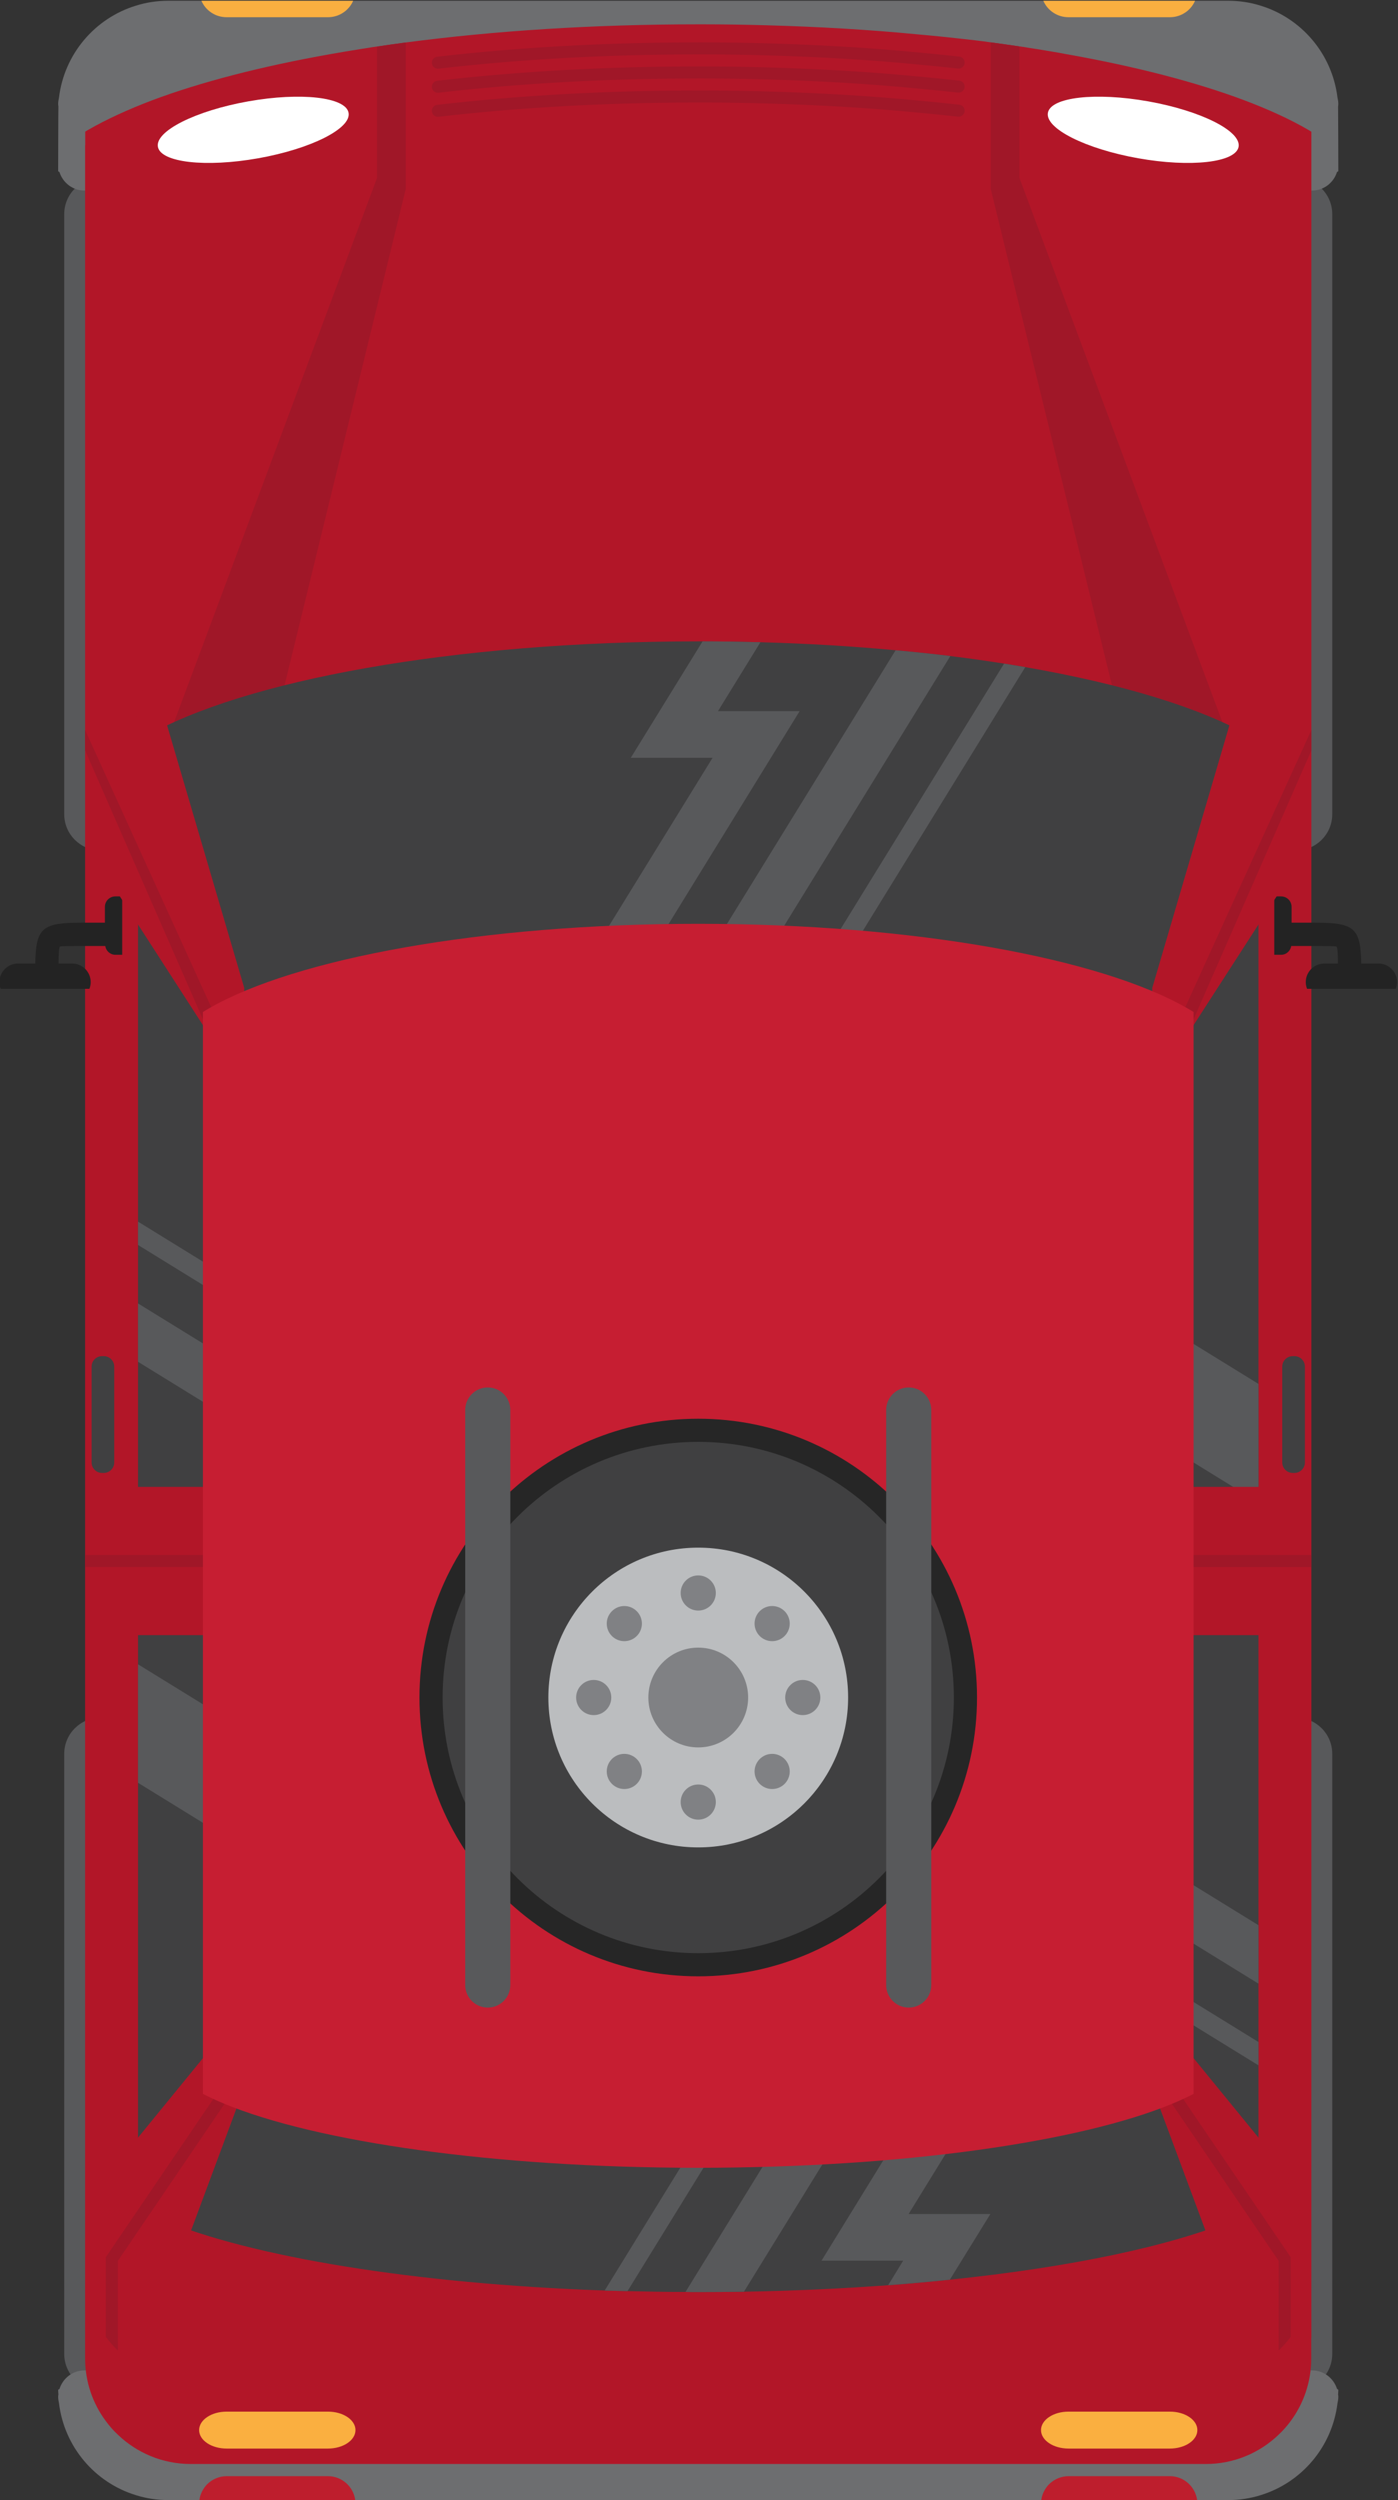 <?xml version="1.0" encoding="UTF-8" standalone="no"?>
<!-- Created with Inkscape (http://www.inkscape.org/) -->

<svg
   version="1.1"
   id="svg824"
   xml:space="preserve"
   width="154.946"
   height="277.042"
   viewBox="0 0 154.946 277.042"
   xmlns="http://www.w3.org/2000/svg"
   xmlns:svg="http://www.w3.org/2000/svg"><rect x="0" y="0" width="154.946" height="277.042" fill="#333333" stroke="none"/><defs
     id="defs828"><clipPath
       clipPathUnits="userSpaceOnUse"
       id="clipPath840"><path
         d="M 0,500 H 500 V 0 H 0 Z"
         id="path838" /></clipPath><clipPath
       clipPathUnits="userSpaceOnUse"
       id="clipPath2318"><path
         d="M 0,500 H 500 V 0 H 0 Z"
         id="path2316" /></clipPath></defs><g
     id="g830"
     transform="matrix(1.333,0,0,-1.333,-255.861,327.354)"><g
       id="g2070"
       transform="translate(302.715,49.882)"><path
         d="m 0,0 c 0,-1.656 -1.343,-3 -3,-3 h -1.43 c -1.657,0 -3,1.344 -3,3 v 49.896 c 0,1.656 1.343,3 3,3 H -3 c 1.657,0 3,-1.344 3,-3 z"
         style="fill:#58595b;fill-opacity:1;fill-rule:nonzero;stroke:none"
         id="path2072" /></g><g
       id="g2074"
       transform="translate(204.715,49.882)"><path
         d="m 0,0 c 0,-1.656 -1.343,-3 -3,-3 h -1.43 c -1.657,0 -3,1.344 -3,3 v 49.896 c 0,1.656 1.343,3 3,3 H -3 c 1.657,0 3,-1.344 3,-3 z"
         style="fill:#58595b;fill-opacity:1;fill-rule:nonzero;stroke:none"
         id="path2076" /></g><g
       id="g2078"
       transform="translate(302.715,177.882)"><path
         d="m 0,0 c 0,-1.657 -1.343,-3 -3,-3 h -1.43 c -1.657,0 -3,1.343 -3,3 v 49.896 c 0,1.656 1.343,3 3,3 H -3 c 1.657,0 3,-1.344 3,-3 z"
         style="fill:#58595b;fill-opacity:1;fill-rule:nonzero;stroke:none"
         id="path2080" /></g><g
       id="g2082"
       transform="translate(204.715,177.882)"><path
         d="m 0,0 c 0,-1.657 -1.343,-3 -3,-3 h -1.43 c -1.657,0 -3,1.343 -3,3 v 49.896 c 0,1.656 1.343,3 3,3 H -3 c 1.657,0 3,-1.344 3,-3 z"
         style="fill:#58595b;fill-opacity:1;fill-rule:nonzero;stroke:none"
         id="path2084" /></g><g
       id="g2086"
       transform="translate(303.2,46.516)"><path
         d="m 0,0 c 0.01,-0.061 0.02,-0.121 0.02,-0.19 0,-0.191 -0.03,-0.361 -0.07,-0.54 -0.44,-3.63 -2.99,-6.6 -6.39,-7.641 -0.86,-0.27 -1.76,-0.41 -2.71,-0.41 h -88.1 c -0.95,0 -1.851,0.14 -2.71,0.41 -3.4,1.041 -5.95,4.011 -6.391,7.641 -0.039,0.179 -0.07,0.349 -0.07,0.54 0,0.069 0.011,0.129 0.021,0.19 -0.01,0.129 -0.021,0.26 -0.021,0.39 l 0.111,0.069 c 0.28,0.891 1.1,1.541 2.081,1.541 h 1.089 c 0.15,0 0.28,-0.021 0.42,-0.041 H -3.681 C -3.54,1.979 -3.41,2 -3.26,2 h 1.09 c 0.98,0 1.8,-0.65 2.08,-1.531 L 0.02,0.39 C 0.02,0.26 0.01,0.129 0,0"
         style="fill:#6d6e70;fill-opacity:1;fill-rule:nonzero;stroke:none"
         id="path2088" /></g><g
       id="g2090"
       transform="translate(221.481,37.734)"><path
         d="m 0,0 h -12.961 c 0.07,0.511 0.311,0.971 0.65,1.32 0.42,0.41 0.991,0.67 1.621,0.67 h 8.419 C -1.11,1.99 -0.15,1.121 0,0"
         style="fill:#be1e2d;fill-opacity:1;fill-rule:nonzero;stroke:none"
         id="path2092" /></g><g
       id="g2094"
       transform="translate(291.481,37.734)"><path
         d="m 0,0 h -12.961 c 0.07,0.511 0.311,0.971 0.65,1.32 0.42,0.41 0.991,0.67 1.621,0.67 h 8.419 C -1.11,1.99 -0.15,1.121 0,0"
         style="fill:#be1e2d;fill-opacity:1;fill-rule:nonzero;stroke:none"
         id="path2096" /></g><g
       id="g2098"
       transform="translate(303.2,236.734)"><path
         d="m 0,0 c 0.01,-0.129 0.02,-5.26 0.02,-5.389 l -0.11,-0.07 C -0.37,-6.35 -1.19,-7 -2.17,-7 h -1.09 c -0.15,0 -0.28,0.021 -0.421,0.041 H -102.72 C -102.86,-6.979 -102.99,-7 -103.14,-7 h -1.089 c -0.981,0 -1.801,0.65 -2.081,1.531 l -0.111,0.08 c 0,0.129 0.011,5.26 0.021,5.389 -0.01,0.061 -0.021,0.121 -0.021,0.191 0,0.19 0.031,0.36 0.07,0.539 0.441,3.631 2.991,6.6 6.391,7.641 0.859,0.27 1.76,0.41 2.71,0.41 h 88.1 c 0.95,0 1.85,-0.14 2.71,-0.41 C -3.04,7.33 -0.49,4.361 -0.05,0.73 -0.01,0.551 0.02,0.381 0.02,0.191 0.02,0.121 0.01,0.061 0,0"
         style="fill:#6d6e70;fill-opacity:1;fill-rule:nonzero;stroke:none"
         id="path2100" /></g><g
       id="g2102"
       transform="translate(300.981,234.625)"><path
         d="m 0,0 v -183.39 h -0.011 v -1.72 c 0,-1.96 -0.639,-3.76 -1.71,-5.21 -0.3,-0.409 -0.639,-0.79 -1,-1.13 -1.569,-1.51 -3.71,-2.44 -6.069,-2.44 h -84.38 c -2.36,0 -4.5,0.93 -6.07,2.44 -0.37,0.34 -0.7,0.721 -1,1.13 -1.08,1.45 -1.72,3.25 -1.72,5.21 V -1.12 h 0.009 v 1.13 c 0.091,0.051 0.18,0.11 0.27,0.16 1.5,0.86 3.281,1.68 5.31,2.45 4.031,1.51 9.04,2.81 14.79,3.83 0.841,0.15 1.69,0.29 2.56,0.43 0.061,0.01 0.13,0.02 0.19,0.03 0.27,0.04 0.531,0.08 0.81,0.13 0.05,0 0.11,0.01 0.161,0.021 0.06,0.009 0.11,0.019 0.17,0.019 0.779,0.12 1.58,0.231 2.39,0.34 7.349,0.97 15.599,1.51 24.32,1.51 h 0.399 c 1.78,0 3.56,-0.03 5.301,-0.08 4.28,-0.12 8.429,-0.36 12.38,-0.74 1.71,-0.15 3.389,-0.33 5.019,-0.52 0.41,-0.05 0.82,-0.1 1.221,-0.16 0.809,-0.11 1.599,-0.22 2.389,-0.34 0.06,0 0.111,-0.01 0.17,-0.02 0.05,-0.009 0.111,-0.02 0.161,-0.02 0.269,-0.05 0.54,-0.09 0.809,-0.13 0.061,-0.01 0.11,-0.02 0.17,-0.03 h 0.021 c 0.65,-0.11 1.29,-0.21 1.919,-0.32 0.22,-0.04 0.43,-0.08 0.64,-0.12 C -14.62,5.43 -9.61,4.13 -5.591,2.62 -3.551,1.85 -1.78,1.04 -0.28,0.17 -0.19,0.11 -0.091,0.061 0,0"
         style="fill:#b21628;fill-opacity:1;fill-rule:nonzero;stroke:none"
         id="path2104" /></g><g
       id="g2106"
       transform="translate(306.559,165.475)"><path
         d="m 0,0 h -1.435 c -0.046,2.998 -0.601,3.396 -3.877,3.396 h -1.913 v 1.316 c 0,0.479 -0.389,0.869 -0.869,0.869 h -0.57 V 0.728 h 0.57 c 0.43,0 0.771,0.317 0.841,0.727 h 1.941 c 0.834,0 1.696,0 1.836,-0.048 0.084,-0.158 0.1,-0.749 0.104,-1.407 h -1.127 c -0.854,0 -1.546,-0.692 -1.546,-1.547 0,-0.196 0.04,-0.382 0.107,-0.556 h 7.376 c 0.067,0.174 0.108,0.36 0.108,0.556 C 1.546,-0.692 0.854,0 0,0"
         style="fill:#232323;fill-opacity:1;fill-rule:nonzero;stroke:none"
         id="path2108" /></g><g
       id="g2110"
       transform="translate(193.441,165.475)"><path
         d="m 0,0 h 1.435 c 0.046,2.998 0.601,3.396 3.877,3.396 h 1.913 v 1.316 c 0,0.479 0.389,0.869 0.869,0.869 h 0.57 V 0.728 h -0.57 c -0.43,0 -0.771,0.317 -0.841,0.727 H 5.312 c -0.834,0 -1.696,0 -1.836,-0.048 C 3.392,1.249 3.376,0.658 3.372,0 h 1.127 c 0.854,0 1.546,-0.692 1.546,-1.547 0,-0.196 -0.04,-0.382 -0.107,-0.556 h -7.376 c -0.067,0.174 -0.108,0.36 -0.108,0.556 C -1.546,-0.692 -0.854,0 0,0"
         style="fill:#232323;fill-opacity:1;fill-rule:nonzero;stroke:none"
         id="path2112" /></g><g
       id="g2114"
       transform="translate(221.31,245.516)"><path
         d="m 0,0 c -0.351,-0.811 -1.16,-1.371 -2.101,-1.371 h -8.42 c -0.94,0 -1.75,0.56 -2.1,1.371 z"
         style="fill:#faaf40;fill-opacity:1;fill-rule:nonzero;stroke:none"
         id="path2116" /></g><g
       id="g2118"
       transform="translate(291.31,245.516)"><path
         d="m 0,0 c -0.35,-0.811 -1.159,-1.371 -2.1,-1.371 h -8.42 c -0.94,0 -1.75,0.56 -2.099,1.371 z"
         style="fill:#faaf40;fill-opacity:1;fill-rule:nonzero;stroke:none"
         id="path2120" /></g><g
       id="g2122"
       transform="translate(200.428,123.127)"><path
         d="m 0,0 c -0.48,0 -0.869,0.39 -0.869,0.869 v 7.969 c 0,0.48 0.389,0.869 0.869,0.869 h 0.145 c 0.48,0 0.869,-0.389 0.869,-0.869 V 0.869 C 1.014,0.39 0.625,0 0.145,0 Z"
         style="fill:#404041;fill-opacity:1;fill-rule:nonzero;stroke:none"
         id="path2124" /></g><g
       id="g2126"
       transform="translate(299.428,123.127)"><path
         d="m 0,0 c -0.48,0 -0.869,0.39 -0.869,0.869 v 7.969 c 0,0.48 0.389,0.869 0.869,0.869 h 0.145 c 0.48,0 0.869,-0.389 0.869,-0.869 V 0.869 C 1.014,0.39 0.625,0 0.145,0 Z"
         style="fill:#404041;fill-opacity:1;fill-rule:nonzero;stroke:none"
         id="path2128" /></g><g
       id="g2130"
       transform="translate(221.5,43.554)"><path
         d="m 0,0 c 0,-0.849 -1.025,-1.536 -2.29,-1.536 h -8.42 c -1.265,0 -2.29,0.687 -2.29,1.536 0,0.849 1.025,1.536 2.29,1.536 h 8.42 C -1.025,1.536 0,0.849 0,0"
         style="fill:#faaf40;fill-opacity:1;fill-rule:nonzero;stroke:none"
         id="path2132" /></g><g
       id="g2134"
       transform="translate(291.5,43.554)"><path
         d="m 0,0 c 0,-0.849 -1.025,-1.536 -2.29,-1.536 h -8.42 c -1.265,0 -2.29,0.687 -2.29,1.536 0,0.849 1.025,1.536 2.29,1.536 h 8.42 C -1.025,1.536 0,0.849 0,0"
         style="fill:#faaf40;fill-opacity:1;fill-rule:nonzero;stroke:none"
         id="path2136" /></g><g
       id="g2138"
       transform="translate(228.35,239.865)"><path
         d="m 0,0 c -0.25,0 -0.467,0.187 -0.496,0.442 -0.031,0.275 0.165,0.523 0.439,0.554 6.848,0.793 14.151,1.193 21.707,1.193 h 0.401 c 1.665,0 3.453,-0.026 5.314,-0.08 4.406,-0.123 8.582,-0.373 12.413,-0.742 1.211,-0.109 2.405,-0.23 3.577,-0.36 0.276,-0.03 0.473,-0.278 0.443,-0.552 -0.03,-0.275 -0.282,-0.473 -0.552,-0.442 -1.167,0.13 -2.354,0.249 -3.56,0.358 -3.813,0.367 -7.966,0.615 -12.349,0.738 -1.853,0.054 -3.631,0.08 -5.286,0.08 H 21.65 C 14.133,1.189 6.867,0.791 0.059,0.004 0.039,0.001 0.02,0 0,0"
         style="fill:#a01728;fill-opacity:1;fill-rule:nonzero;stroke:none"
         id="path2140" /></g><g
       id="g2142"
       transform="translate(228.35,237.865)"><path
         d="m 0,0 c -0.25,0 -0.467,0.187 -0.496,0.442 -0.031,0.275 0.165,0.523 0.439,0.554 6.848,0.793 14.151,1.193 21.707,1.193 h 0.401 c 1.665,0 3.453,-0.026 5.314,-0.08 4.406,-0.123 8.582,-0.373 12.413,-0.742 1.211,-0.109 2.405,-0.23 3.577,-0.36 0.276,-0.03 0.473,-0.278 0.443,-0.552 -0.03,-0.275 -0.282,-0.465 -0.552,-0.442 -1.167,0.13 -2.354,0.249 -3.56,0.358 -3.813,0.367 -7.966,0.615 -12.349,0.738 -1.853,0.054 -3.631,0.08 -5.286,0.08 H 21.65 C 14.133,1.189 6.867,0.791 0.059,0.004 0.039,0.001 0.02,0 0,0"
         style="fill:#a01728;fill-opacity:1;fill-rule:nonzero;stroke:none"
         id="path2144" /></g><g
       id="g2146"
       transform="translate(228.35,235.865)"><path
         d="m 0,0 c -0.25,0 -0.467,0.187 -0.496,0.442 -0.031,0.275 0.165,0.523 0.439,0.554 6.848,0.793 14.151,1.193 21.707,1.193 h 0.401 c 1.665,0 3.453,-0.026 5.314,-0.08 4.406,-0.123 8.582,-0.373 12.413,-0.742 1.211,-0.109 2.405,-0.23 3.577,-0.36 0.276,-0.03 0.473,-0.278 0.443,-0.552 -0.03,-0.275 -0.282,-0.466 -0.552,-0.442 -1.167,0.13 -2.354,0.249 -3.56,0.358 -3.813,0.367 -7.966,0.615 -12.349,0.738 -1.853,0.054 -3.631,0.08 -5.286,0.08 H 21.65 C 14.133,1.189 6.867,0.791 0.059,0.004 0.039,0.001 0.02,0 0,0"
         style="fill:#a01728;fill-opacity:1;fill-rule:nonzero;stroke:none"
         id="path2148" /></g><g
       id="g2150"
       transform="translate(293.68,185.275)"><path
         d="m 0,0 h -8.47 l -10.889,44.59 v 12.189 c 0.809,-0.109 1.599,-0.219 2.389,-0.34 V 45.5 Z"
         style="fill:#a01728;fill-opacity:1;fill-rule:nonzero;stroke:none"
         id="path2152" /></g><g
       id="g2154"
       transform="translate(225.68,242.045)"><path
         d="m 0,0 v -12.18 l -10.89,-44.59 h -8.47 l 16.97,45.5 V -0.34 C -1.61,-0.22 -0.81,-0.109 0,0"
         style="fill:#a01728;fill-opacity:1;fill-rule:nonzero;stroke:none"
         id="path2156" /></g><g
       id="g2158"
       transform="translate(296.58,183.968)"><path
         d="m 0,0 v -121.99 c -0.6,-0.31 -1.271,-0.62 -1.99,-0.92 -5.29,-2.2 -13.6,-3.96 -23.67,-5 -1.66,-0.17 -3.37,-0.33 -5.13,-0.46 -3.82,-0.28 -7.84,-0.47 -11.99,-0.54 -1.25,-0.02 -2.52,-0.03 -3.8,-0.03 -0.359,0 -0.71,0 -1.061,0.01 -1.629,0 -3.239,0.03 -4.819,0.07 -0.64,0.009 -1.27,0.03 -1.899,0.049 -15.891,0.561 -29.362,2.801 -36.811,5.901 -0.721,0.3 -1.391,0.61 -1.99,0.92 V 0 c 0.18,0.12 0.38,0.22 0.57,0.34 8.13,4.7 25.68,7.95 46.01,7.95 h 0.359 c 1.621,0 3.231,-0.03 4.811,-0.07 3.889,-0.11 7.65,-0.33 11.24,-0.67 1.55,-0.141 3.07,-0.3 4.55,-0.481 1.53,-0.189 3.02,-0.399 4.47,-0.629 0.6,-0.1 1.18,-0.19 1.76,-0.291 C -11.26,4.739 -4.7,2.729 -0.57,0.34 -0.38,0.22 -0.18,0.12 0,0"
         style="fill:#404041;fill-opacity:1;fill-rule:nonzero;stroke:none"
         id="path2160" /></g><g
       id="g2162"
       transform="translate(222.891,132.018)"><path
         d="m 0,0 v -1.939 l -19.471,12 V 12 Z"
         style="fill:#58595b;fill-opacity:1;fill-rule:nonzero;stroke:none"
         id="path2164" /></g><g
       id="g2166"
       transform="translate(222.891,125.218)"><path
         d="m 0,0 v -4.851 l -19.471,12 V 12 Z"
         style="fill:#58595b;fill-opacity:1;fill-rule:nonzero;stroke:none"
         id="path2168" /></g><g
       id="g2170"
       transform="translate(222.891,95.218)"><path
         d="m 0,0 v -9.851 l -19.471,12 V 12 Z"
         style="fill:#58595b;fill-opacity:1;fill-rule:nonzero;stroke:none"
         id="path2172" /></g><g
       id="g2174"
       transform="translate(277.19,190.117)"><path
         d="M 0,0 -14.341,-23.279 H -16.28 L -1.761,0.291 C -1.16,0.19 -0.58,0.101 0,0"
         style="fill:#58595b;fill-opacity:1;fill-rule:nonzero;stroke:none"
         id="path2176" /></g><g
       id="g2178"
       transform="translate(270.96,191.037)"><path
         d="m 0,0 -14.91,-24.199 h -4.85 L -4.55,0.48 C -3,0.34 -1.479,0.181 0,0"
         style="fill:#58595b;fill-opacity:1;fill-rule:nonzero;stroke:none"
         id="path2180" /></g><g
       id="g2182"
       transform="translate(258.43,186.457)"><path
         d="m 0,0 -12.08,-19.619 h -4.859 l 9.7,15.74 h -6.8 l 5.969,9.68 c 1.621,0 3.23,-0.03 4.81,-0.071 L -6.79,0 Z"
         style="fill:#58595b;fill-opacity:1;fill-rule:nonzero;stroke:none"
         id="path2184" /></g><g
       id="g2186"
       transform="translate(296.58,75.817)"><path
         d="m 0,0 v -1.94 l -21.78,13.42 v 1.941 z"
         style="fill:#58595b;fill-opacity:1;fill-rule:nonzero;stroke:none"
         id="path2188" /></g><g
       id="g2190"
       transform="translate(296.58,85.527)"><path
         d="M 0,0 V -4.859 L -21.78,8.57 v 4.85 z"
         style="fill:#58595b;fill-opacity:1;fill-rule:nonzero;stroke:none"
         id="path2192" /></g><g
       id="g2194"
       transform="translate(296.58,130.527)"><path
         d="M 0,0 V -9.859 L -21.78,3.57 v 9.85 z"
         style="fill:#58595b;fill-opacity:1;fill-rule:nonzero;stroke:none"
         id="path2196" /></g><g
       id="g2198"
       transform="translate(257.769,77.258)"><path
         d="m 0,0 -13.649,-22.15 c -0.64,0.009 -1.271,0.03 -1.9,0.049 L -1.939,0 Z"
         style="fill:#58595b;fill-opacity:1;fill-rule:nonzero;stroke:none"
         id="path2200" /></g><g
       id="g2202"
       transform="translate(267.481,77.258)"><path
         d="m 0,0 -13.681,-22.2 c -1.25,-0.02 -2.519,-0.03 -3.799,-0.03 -0.36,0 -0.71,0 -1.061,0.01 L -4.851,0 Z"
         style="fill:#58595b;fill-opacity:1;fill-rule:nonzero;stroke:none"
         id="path2204" /></g><g
       id="g2206"
       transform="translate(267.49,61.518)"><path
         d="M 0,0 H 6.8 L 3.43,-5.46 C 1.77,-5.63 0.06,-5.79 -1.7,-5.92 l 1.25,2.04 H -7.24 L 4.84,15.74 H 9.7 Z"
         style="fill:#58595b;fill-opacity:1;fill-rule:nonzero;stroke:none"
         id="path2208" /></g><g
       id="g2210"
       transform="translate(295.75,190.678)"><path
         d="m 0,0 -8,-27.23 v -8.418 l 11.5,17.824 z"
         style="fill:#b21628;fill-opacity:1;fill-rule:nonzero;stroke:none"
         id="path2212" /></g><g
       id="g2214"
       transform="translate(204.25,190.678)"><path
         d="m 0,0 8,-27.23 v -8.418 l -11.5,17.824 z"
         style="fill:#b21628;fill-opacity:1;fill-rule:nonzero;stroke:none"
         id="path2216" /></g><g
       id="g2218"
       transform="translate(204.251,50.527)"><path
         d="M 0,0 8,21.503 V 28.15 L -3.5,14.075 Z"
         style="fill:#b21628;fill-opacity:1;fill-rule:nonzero;stroke:none"
         id="path2220" /></g><g
       id="g2222"
       transform="translate(295.751,50.527)"><path
         d="M 0,0 -8,21.503 V 28.15 L 3.5,14.075 Z"
         style="fill:#b21628;fill-opacity:1;fill-rule:nonzero;stroke:none"
         id="path2224" /></g><path
       d="M 300.113,109.641 H 199.886 v 12.326 h 100.227 z"
       style="fill:#b21628;fill-opacity:1;fill-rule:nonzero;stroke:none"
       id="path2226" /><g
       id="g2228"
       transform="translate(212.18,72.978)"><path
         d="m 0,0 -10.439,-15.36 v -7.44 c -0.371,0.34 -0.701,0.72 -1,1.13 v 6.62 L -0.83,0.56 Z"
         style="fill:#a01728;fill-opacity:1;fill-rule:nonzero;stroke:none"
         id="path2230" /></g><g
       id="g2232"
       transform="translate(299.26,57.928)"><path
         d="m 0,0 v -6.62 c -0.3,-0.41 -0.64,-0.79 -1,-1.13 v 7.439 l -10.439,15.361 0.83,0.559 z"
         style="fill:#a01728;fill-opacity:1;fill-rule:nonzero;stroke:none"
         id="path2234" /></g><g
       id="g2236"
       transform="translate(209.91,160.955)"><path
         d="M 0,0 -10.891,23.939 V 22.24 L -1.01,-0.311 -0.9,-44.65 h -9.991 v -1 H 0.08 Z"
         style="fill:#a01728;fill-opacity:1;fill-rule:nonzero;stroke:none"
         id="path2238" /></g><g
       id="g2240"
       transform="translate(300.981,183.195)"><path
         d="m 0,0 v 1.699 l -10.891,-23.939 -0.08,-45.651 H 0 v 1 h -9.99 l 0.109,44.34 z"
         style="fill:#a01728;fill-opacity:1;fill-rule:nonzero;stroke:none"
         id="path2242" /></g><g
       id="g2244"
       transform="translate(289.429,70.692)"><path
         d="m 0,0 c 0.635,0.269 1.228,0.536 1.757,0.814 v 8.265 71.81 9.866 c -0.155,0.101 -0.332,0.194 -0.499,0.296 -7.195,4.155 -22.709,7.034 -40.687,7.034 -17.976,0 -33.49,-2.879 -40.685,-7.034 -0.167,-0.102 -0.344,-0.195 -0.5,-0.296 V 80.889 9.079 0.814 c 0.531,-0.278 1.123,-0.545 1.757,-0.814 7.642,-3.175 22.439,-5.331 39.428,-5.331 16.991,0 31.787,2.156 39.429,5.331"
         style="fill:#c61e32;fill-opacity:1;fill-rule:nonzero;stroke:none"
         id="path2246" /></g><g
       id="g2248"
       transform="translate(212.579,237.149)"><path
         d="m 0,0 c -4.378,-0.78 -7.74,-2.471 -7.507,-3.776 0.233,-1.306 3.97,-1.732 8.349,-0.953 4.378,0.781 7.739,2.471 7.506,3.777 C 8.116,0.354 4.378,0.78 0,0"
         style="fill:#ffffff;fill-opacity:1;fill-rule:nonzero;stroke:none"
         id="path2250" /></g><g
       id="g2252"
       transform="translate(287.421,237.149)"><path
         d="M 0,0 C -4.378,0.78 -8.116,0.354 -8.349,-0.952 -8.581,-2.258 -5.22,-3.948 -0.842,-4.729 3.536,-5.508 7.274,-5.082 7.507,-3.776 7.739,-2.471 4.378,-0.78 0,0"
         style="fill:#ffffff;fill-opacity:1;fill-rule:nonzero;stroke:none"
         id="path2254" /></g><g
       id="g2256"
       transform="translate(250,81.277)"><path
         d="m 0,0 c -12.8,0 -23.179,10.378 -23.179,23.178 0,12.801 10.379,23.178 23.179,23.178 12.8,0 23.179,-10.377 23.179,-23.178 C 23.179,10.378 12.8,0 0,0"
         style="fill:#262626;fill-opacity:1;fill-rule:nonzero;stroke:none"
         id="path2258" /></g><g
       id="g2260"
       transform="translate(250,83.202)"><path
         d="m 0,0 c -11.738,0 -21.254,9.516 -21.254,21.253 0,11.738 9.516,21.254 21.254,21.254 11.738,0 21.254,-9.516 21.254,-21.254 C 21.254,9.516 11.738,0 0,0"
         style="fill:#404041;fill-opacity:1;fill-rule:nonzero;stroke:none"
         id="path2262" /></g><g
       id="g2264"
       transform="translate(250,91.995)"><path
         d="m 0,0 c -6.883,0 -12.462,5.577 -12.462,12.46 0,6.882 5.579,12.461 12.462,12.461 6.882,0 12.462,-5.579 12.462,-12.461 C 12.462,5.577 6.882,0 0,0"
         style="fill:#bbbdbf;fill-opacity:1;fill-rule:nonzero;stroke:none"
         id="path2266" /></g><g
       id="g2268"
       transform="translate(250,100.308)"><path
         d="m 0,0 c -2.291,0 -4.148,1.856 -4.148,4.147 0,2.291 1.857,4.149 4.148,4.149 2.291,0 4.148,-1.858 4.148,-4.149 C 4.148,1.856 2.291,0 0,0"
         style="fill:#808184;fill-opacity:1;fill-rule:nonzero;stroke:none"
         id="path2270" /></g><g
       id="g2272"
       transform="translate(258.691,102.993)"><path
         d="M 0,0 C -0.807,0 -1.461,0.654 -1.461,1.462 -1.461,2.27 -0.807,2.924 0,2.924 0.807,2.924 1.462,2.27 1.462,1.462 1.462,0.654 0.807,0 0,0"
         style="fill:#808184;fill-opacity:1;fill-rule:nonzero;stroke:none"
         id="path2274" /></g><g
       id="g2276"
       transform="translate(241.309,102.993)"><path
         d="M 0,0 C -0.807,0 -1.462,0.654 -1.462,1.462 -1.462,2.27 -0.807,2.924 0,2.924 0.807,2.924 1.461,2.27 1.461,1.462 1.461,0.654 0.807,0 0,0"
         style="fill:#808184;fill-opacity:1;fill-rule:nonzero;stroke:none"
         id="path2278" /></g><g
       id="g2280"
       transform="translate(248.538,95.764)"><path
         d="M 0,0 C 0,0.808 0.655,1.462 1.462,1.462 2.269,1.462 2.924,0.808 2.924,0 2.924,-0.807 2.269,-1.462 1.462,-1.462 0.655,-1.462 0,-0.807 0,0"
         style="fill:#808184;fill-opacity:1;fill-rule:nonzero;stroke:none"
         id="path2282" /></g><g
       id="g2284"
       transform="translate(248.538,113.145)"><path
         d="M 0,0 C 0,0.808 0.655,1.462 1.462,1.462 2.269,1.462 2.924,0.808 2.924,0 2.924,-0.807 2.269,-1.461 1.462,-1.461 0.655,-1.461 0,-0.807 0,0"
         style="fill:#808184;fill-opacity:1;fill-rule:nonzero;stroke:none"
         id="path2286" /></g><g
       id="g2288"
       transform="translate(255.112,97.276)"><path
         d="m 0,0 c -0.571,0.57 -0.571,1.495 0,2.066 0.571,0.573 1.496,0.573 2.068,0 C 2.638,1.496 2.638,0.57 2.068,0 1.496,-0.57 0.571,-0.57 0,0"
         style="fill:#808184;fill-opacity:1;fill-rule:nonzero;stroke:none"
         id="path2290" /></g><g
       id="g2292"
       transform="translate(242.821,109.567)"><path
         d="m 0,0 c -0.571,0.57 -0.571,1.496 0,2.066 0.57,0.571 1.496,0.571 2.066,0 C 2.638,1.496 2.638,0.57 2.066,0 1.495,-0.57 0.57,-0.57 0,0"
         style="fill:#808184;fill-opacity:1;fill-rule:nonzero;stroke:none"
         id="path2294" /></g><g
       id="g2296"
       transform="translate(242.819,99.343)"><path
         d="m 0,0 c 0.572,0.572 1.497,0.57 2.068,0 0.572,-0.571 0.572,-1.496 0,-2.066 -0.57,-0.571 -1.496,-0.571 -2.066,0 C -0.569,-1.496 -0.569,-0.57 0,0"
         style="fill:#808184;fill-opacity:1;fill-rule:nonzero;stroke:none"
         id="path2298" /></g><g
       id="g2300"
       transform="translate(255.112,111.635)"><path
         d="m 0,0 c 0.57,0.569 1.496,0.569 2.068,-0.001 0.57,-0.57 0.57,-1.496 0,-2.066 C 1.496,-2.638 0.571,-2.638 0,-2.067 -0.571,-1.497 -0.571,-0.57 0,0"
         style="fill:#808184;fill-opacity:1;fill-rule:nonzero;stroke:none"
         id="path2302" /></g><g
       id="g2304"
       transform="translate(234.375,80.553)"><path
         d="m 0,0 c 0,-1.035 -0.839,-1.875 -1.875,-1.875 -1.036,0 -1.875,0.84 -1.875,1.875 v 47.805 c 0,1.035 0.839,1.875 1.875,1.875 C -0.839,49.68 0,48.84 0,47.805 Z"
         style="fill:#58595b;fill-opacity:1;fill-rule:nonzero;stroke:none"
         id="path2306" /></g><g
       id="g2308"
       transform="translate(269.375,80.553)"><path
         d="m 0,0 c 0,-1.035 -0.84,-1.875 -1.875,-1.875 -1.035,0 -1.875,0.84 -1.875,1.875 v 47.805 c 0,1.035 0.84,1.875 1.875,1.875 C -0.84,49.68 0,48.84 0,47.805 Z"
         style="fill:#58595b;fill-opacity:1;fill-rule:nonzero;stroke:none"
         id="path2310" /></g></g></svg>
